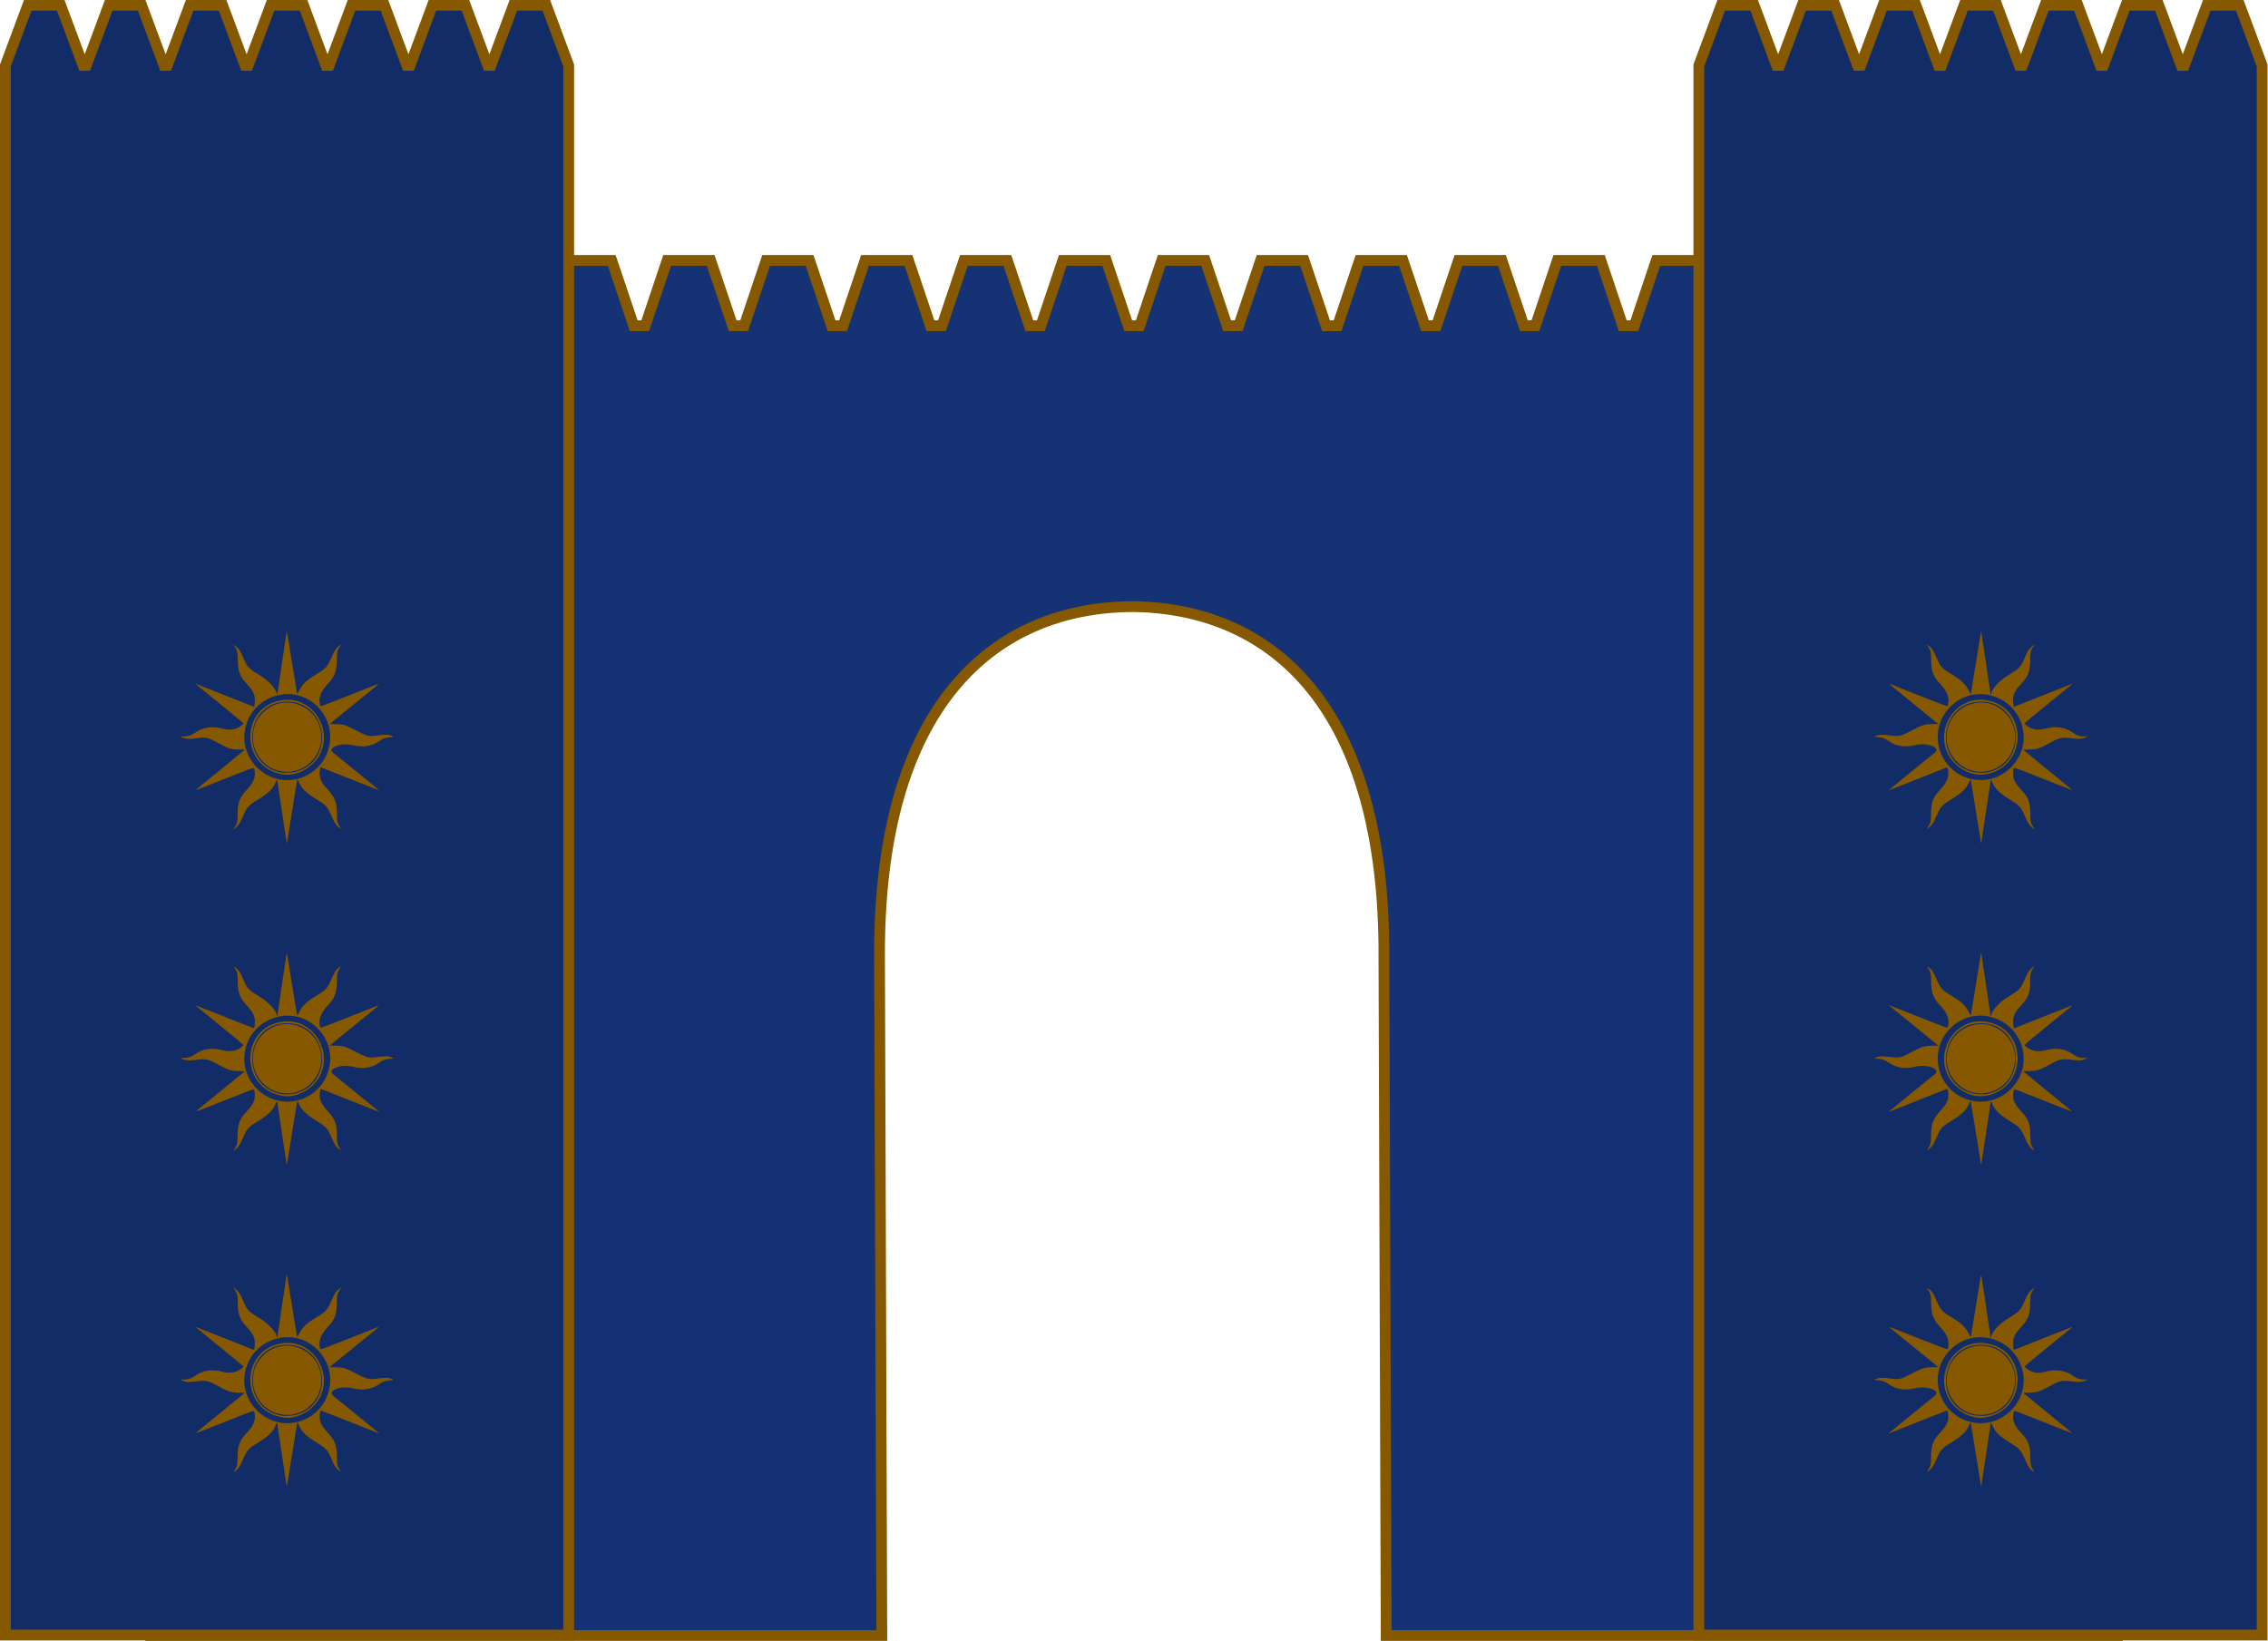 <?xml version="1.0" encoding="UTF-8" standalone="no"?>
<!-- Created with Inkscape (http://www.inkscape.org/) -->

<svg
   width="119.924mm"
   height="86.771mm"
   viewBox="0 0 119.924 86.771"
   version="1.1"
   id="svg1"
   inkscape:version="1.3.2 (091e20e, 2023-11-25)"
   sodipodi:docname="babylon.svg"
   xml:space="preserve"
   xmlns:inkscape="http://www.inkscape.org/namespaces/inkscape"
   xmlns:sodipodi="http://sodipodi.sourceforge.net/DTD/sodipodi-0.dtd"
   xmlns="http://www.w3.org/2000/svg"
   xmlns:svg="http://www.w3.org/2000/svg"><sodipodi:namedview
     id="namedview1"
     pagecolor="#505050"
     bordercolor="#eeeeee"
     borderopacity="1"
     inkscape:showpageshadow="0"
     inkscape:pageopacity="0"
     inkscape:pagecheckerboard="0"
     inkscape:deskcolor="#505050"
     inkscape:document-units="mm"
     inkscape:zoom="1.1118412"
     inkscape:cx="-385.84647"
     inkscape:cy="38.674588"
     inkscape:window-width="3440"
     inkscape:window-height="1387"
     inkscape:window-x="0"
     inkscape:window-y="1105"
     inkscape:window-maximized="1"
     inkscape:current-layer="layer1" /><defs
     id="defs1"><inkscape:path-effect
       effect="mirror_symmetry"
       start_point="105,-108.449"
       end_point="105,412.502"
       center_point="105,152.027"
       id="path-effect13"
       is_visible="true"
       lpeversion="1.2"
       lpesatellites=""
       mode="vertical"
       discard_orig_path="false"
       fuse_paths="false"
       oposite_fuse="false"
       split_items="false"
       split_open="false"
       link_styles="false" /><inkscape:path-effect
       effect="mirror_symmetry"
       start_point="105,-8.331"
       end_point="105,288.669"
       center_point="105,140.169"
       id="path-effect12"
       is_visible="true"
       lpeversion="1.2"
       lpesatellites=""
       mode="vertical"
       discard_orig_path="false"
       fuse_paths="false"
       oposite_fuse="false"
       split_items="false"
       split_open="false"
       link_styles="false" /><inkscape:path-effect
       effect="tiling"
       id="path-effect11"
       is_visible="true"
       lpeversion="1"
       unit="px"
       seed="1;1"
       lpesatellites=""
       num_rows="3"
       num_cols="1"
       gapx="0"
       gapy="22"
       offset="0"
       offset_type="false"
       scale="0"
       rotate="0"
       mirrorrowsx="false"
       mirrorrowsy="false"
       mirrorcolsx="false"
       mirrorcolsy="false"
       mirrortrans="false"
       shrink_interp="false"
       split_items="false"
       link_styles="false"
       interpolate_scalex="false"
       interpolate_scaley="true"
       interpolate_rotatex="false"
       interpolate_rotatey="true"
       random_scale="false"
       random_rotate="false"
       random_gap_y="false"
       random_gap_x="false"
       transformorigin="" /><inkscape:path-effect
       effect="tiling"
       id="path-effect10"
       is_visible="true"
       lpeversion="1"
       unit="px"
       seed="1;1"
       lpesatellites=""
       num_rows="4"
       num_cols="2"
       gapx="26"
       gapy="72"
       offset="0"
       offset_type="false"
       scale="0"
       rotate="0"
       mirrorrowsx="false"
       mirrorrowsy="false"
       mirrorcolsx="false"
       mirrorcolsy="false"
       mirrortrans="false"
       shrink_interp="false"
       split_items="false"
       link_styles="false"
       interpolate_scalex="false"
       interpolate_scaley="true"
       interpolate_rotatex="false"
       interpolate_rotatey="true"
       random_scale="false"
       random_rotate="false"
       random_gap_y="false"
       random_gap_x="false"
       transformorigin="" /><inkscape:path-effect
       effect="simplify"
       id="path-effect9"
       is_visible="true"
       lpeversion="1.3"
       threshold="16.335"
       steps="1"
       smooth_angles="360"
       helper_size="10"
       simplify_individual_paths="false"
       simplify_just_coalesce="false" /><inkscape:path-effect
       effect="mirror_symmetry"
       start_point="105,-108.449"
       end_point="105,412.502"
       center_point="105,152.027"
       id="path-effect8"
       is_visible="true"
       lpeversion="1.2"
       lpesatellites=""
       mode="vertical"
       discard_orig_path="false"
       fuse_paths="false"
       oposite_fuse="false"
       split_items="false"
       split_open="false"
       link_styles="false" /><inkscape:path-effect
       effect="tiling"
       id="path-effect7"
       is_visible="true"
       lpeversion="1"
       unit="px"
       seed="1;1"
       lpesatellites=""
       num_rows="1"
       num_cols="7"
       gapx="1"
       gapy="0"
       offset="0"
       offset_type="false"
       scale="0"
       rotate="0"
       mirrorrowsx="false"
       mirrorrowsy="false"
       mirrorcolsx="false"
       mirrorcolsy="false"
       mirrortrans="false"
       shrink_interp="false"
       split_items="false"
       link_styles="false"
       interpolate_scalex="false"
       interpolate_scaley="true"
       interpolate_rotatex="false"
       interpolate_rotatey="true"
       random_scale="false"
       random_rotate="false"
       random_gap_y="false"
       random_gap_x="false"
       transformorigin="" /><inkscape:path-effect
       effect="mirror_symmetry"
       start_point="105,0"
       end_point="105,297"
       center_point="105,148.5"
       id="path-effect6"
       is_visible="true"
       lpeversion="1.2"
       lpesatellites=""
       mode="vertical"
       discard_orig_path="false"
       fuse_paths="false"
       oposite_fuse="false"
       split_items="false"
       split_open="false"
       link_styles="false" /><inkscape:path-effect
       effect="tiling"
       id="path-effect5"
       is_visible="true"
       lpeversion="1"
       unit="px"
       seed="1;1"
       lpesatellites=""
       num_rows="1"
       num_cols="20"
       gapx="4"
       gapy="0"
       offset="0"
       offset_type="false"
       scale="0"
       rotate="0"
       mirrorrowsx="false"
       mirrorrowsy="false"
       mirrorcolsx="false"
       mirrorcolsy="false"
       mirrortrans="false"
       shrink_interp="false"
       split_items="false"
       link_styles="false"
       interpolate_scalex="false"
       interpolate_scaley="true"
       interpolate_rotatex="false"
       interpolate_rotatey="true"
       random_scale="false"
       random_rotate="false"
       random_gap_y="false"
       random_gap_x="false"
       transformorigin="matrix(0.77,0,0,1,-24.597,0)" /><inkscape:path-effect
       effect="tiling"
       id="path-effect4"
       is_visible="false"
       lpeversion="1"
       unit="px"
       seed="1;1"
       lpesatellites=""
       num_rows="1"
       num_cols="3"
       gapx="40"
       gapy="0"
       offset="0"
       offset_type="false"
       scale="0"
       rotate="0"
       mirrorrowsx="false"
       mirrorrowsy="false"
       mirrorcolsx="false"
       mirrorcolsy="false"
       mirrortrans="false"
       shrink_interp="false"
       split_items="false"
       link_styles="false"
       interpolate_scalex="false"
       interpolate_scaley="true"
       interpolate_rotatex="false"
       interpolate_rotatey="true"
       random_scale="false"
       random_rotate="false"
       random_gap_y="false"
       random_gap_x="false"
       transformorigin="" /><inkscape:path-effect
       effect="clone_original"
       linkeditem=""
       id="path-effect3"
       is_visible="true"
       lpeversion="1"
       method="d"
       attributes=""
       css_properties=""
       allow_transforms="true" /><inkscape:path-effect
       effect="fillet_chamfer"
       id="path-effect1"
       is_visible="true"
       lpeversion="1"
       nodesatellites_param="F,0,0,1,0,31.75,0,1 @ F,0,0,1,0,31.75,0,1 @ F,0,0,1,0,31.75,0,1 @ F,0,0,1,0,31.75,0,1"
       radius="120"
       unit="px"
       method="auto"
       mode="F"
       chamfer_steps="1"
       flexible="false"
       use_knot_distance="true"
       apply_no_radius="true"
       apply_with_radius="true"
       only_selected="false"
       hide_knots="false" /></defs><g
     inkscape:label="Layer 1"
     inkscape:groupmode="layer"
     id="layer1"
     transform="translate(-45.038,-100.437)"><path
       id="rect2"
       style="display:inline;fill:#153274;fill-opacity:1;stroke:#865900;stroke-width:0.57;stroke-dasharray:none;stroke-opacity:1"
       d="m 54.166,114.207 -1.161,3.454 v 69.263 h 38.66 l -0.12,-35.859 c -0.065,-13.317 6.024,-18.549 13.455,-18.549 7.365,0.119 13.281,5.351 13.215,18.549 l 0.12,35.859 h 38.661 v -69.263 l -1.161,-3.454 h -2.299 l -1.161,3.454 h -0.609 l -1.161,-3.454 h -2.299 l -1.161,3.454 h -0.609 l -1.161,-3.454 h -2.299 l -1.161,3.454 h -0.609 l -1.161,-3.454 h -2.299 l -1.161,3.454 h -0.609 l -1.161,-3.454 h -2.299 l -1.161,3.454 h -0.609 l -1.161,-3.454 h -2.299 l -1.161,3.454 h -0.609 l -1.161,-3.454 h -2.299 l -1.161,3.454 h -0.609 l -1.161,-3.454 h -2.299 l -1.161,3.454 h -0.609 l -1.161,-3.454 h -2.299 l -1.161,3.454 h -0.609 l -1.161,-3.454 h -2.299 l -1.161,3.454 h -0.609 l -1.161,-3.454 h -2.299 l -1.161,3.454 h -0.609 l -1.161,-3.454 h -2.298 l -1.161,3.454 h -0.609 l -1.161,-3.454 h -2.298 l -1.161,3.454 h -0.609 l -1.161,-3.454 h -2.298 l -1.161,3.454 h -0.609 L 82.615,114.207 H 80.316 l -1.161,3.454 h -0.609 l -1.161,-3.454 h -2.299 l -1.161,3.454 h -0.609 l -1.161,-3.454 h -2.299 l -1.161,3.454 h -0.609 l -1.161,-3.454 h -2.299 l -1.161,3.454 h -0.609 l -1.161,-3.454 h -2.299 l -1.161,3.454 h -0.609 l -1.161,-3.454 z"
       sodipodi:nodetypes="cccccccccccccccccccccccccccccccccccccccccccccccccccccccccccccccccccccccccccccccccccccccc"
       sodipodi:insensitive="true" /><path
       id="rect5"
       style="display:inline;fill:#122c68;fill-opacity:1;stroke:#865900;stroke-width:1;stroke-dasharray:none;stroke-opacity:1"
       d="M 2.401,68.223 0.324,73.806 V 219.423 H 52.581 V 73.806 L 50.504,68.223 H 47.448 l -2.077,5.584 h -0.297 l -2.077,-5.584 h -3.057 l -2.077,5.584 h -0.297 l -2.077,-5.584 h -3.056 l -2.077,5.584 h -0.297 l -2.077,-5.584 h -3.056 l -2.077,5.584 h -0.297 l -2.077,-5.584 h -3.057 l -2.077,5.584 H 15.042 L 12.965,68.223 H 9.909 L 7.832,73.806 H 7.535 L 5.458,68.223 Z m 205.197,0 2.077,5.584 V 219.423 H 157.419 V 73.806 l 2.077,-5.584 h 3.056 l 2.077,5.584 h 0.297 l 2.077,-5.584 h 3.057 l 2.077,5.584 h 0.297 l 2.077,-5.584 h 3.056 l 2.077,5.584 h 0.297 l 2.077,-5.584 h 3.056 l 2.077,5.584 h 0.297 l 2.077,-5.584 h 3.057 l 2.077,5.584 h 0.297 l 2.077,-5.584 h 3.056 l 2.077,5.584 h 0.297 l 2.077,-5.584 z"
       transform="matrix(0.57,0,0,0.57,45.138,61.828)" /><path
       style="fill:#865900;fill-opacity:1;stroke-width:0.223"
       d="m 60.193,136.659 c -0.007,-0.026 -0.119,-0.77 -0.249,-1.652 -0.13,-0.883 -0.241,-1.626 -0.247,-1.651 -0.009,-0.038 -0.02,-0.023 -0.071,0.094 -0.174,0.401 -0.393,0.607 -1.1,1.037 -0.353,0.215 -0.454,0.343 -0.659,0.83 -0.122,0.291 -0.232,0.458 -0.369,0.559 -0.12,0.088 -0.127,0.081 -0.045,-0.043 0.13,-0.193 0.146,-0.27 0.15,-0.704 0.005,-0.606 0.104,-0.859 0.498,-1.272 0.344,-0.361 0.459,-0.653 0.399,-1.011 -0.031,-0.183 0.033,-0.194 -0.86,0.16 -1.744,0.691 -2.223,0.878 -2.231,0.871 -0.012,-0.012 0.118,-0.119 1.372,-1.139 0.639,-0.52 1.171,-0.957 1.183,-0.971 0.019,-0.023 -0.023,-0.026 -0.283,-0.026 -0.421,0 -0.57,-0.047 -1.119,-0.352 -0.509,-0.283 -0.631,-0.309 -1.15,-0.243 -0.357,0.046 -0.515,0.041 -0.676,-0.019 -0.184,-0.069 -0.185,-0.086 -0.005,-0.079 0.234,0.009 0.429,-0.056 0.65,-0.214 0.37,-0.266 0.874,-0.342 1.371,-0.208 0.431,0.117 0.747,0.073 1.034,-0.143 0.07,-0.053 0.127,-0.108 0.127,-0.122 0,-0.014 -0.563,-0.482 -1.251,-1.04 -1.441,-1.168 -1.339,-1.08 -1.204,-1.027 0.057,0.023 0.134,0.052 0.17,0.065 0.036,0.013 0.423,0.166 0.859,0.339 0.905,0.359 1.935,0.767 1.967,0.779 0.057,0.022 0.084,-0.395 0.038,-0.57 -0.06,-0.224 -0.154,-0.372 -0.411,-0.645 -0.367,-0.39 -0.472,-0.668 -0.469,-1.248 0.001,-0.382 -0.024,-0.502 -0.14,-0.679 -0.036,-0.054 -0.071,-0.108 -0.078,-0.12 -0.023,-0.037 0.091,0.042 0.177,0.123 0.127,0.119 0.186,0.217 0.323,0.537 0.223,0.522 0.259,0.56 0.934,0.973 0.423,0.259 0.843,0.731 0.843,0.947 0,0.015 0.009,0.027 0.019,0.027 0.01,0 0.019,-0.008 0.019,-0.018 0,-0.041 0.474,-3.242 0.485,-3.277 0.017,-0.053 0.01,-0.095 0.288,1.643 0.136,0.852 0.254,1.573 0.262,1.603 0.013,0.052 0.019,0.045 0.1,-0.123 0.176,-0.363 0.398,-0.576 0.933,-0.896 0.483,-0.288 0.579,-0.393 0.763,-0.823 0.188,-0.44 0.263,-0.553 0.449,-0.681 0.097,-0.067 0.098,-0.064 0.016,0.057 -0.136,0.201 -0.152,0.272 -0.155,0.682 -0.005,0.612 -0.113,0.899 -0.485,1.287 -0.376,0.392 -0.508,0.769 -0.399,1.145 0.017,0.059 0.006,0.063 3.017,-1.131 0.134,-0.053 0.12,-0.041 -0.531,0.488 -1.485,1.205 -1.986,1.612 -1.986,1.616 -2e-6,0.002 0.138,0.004 0.307,0.005 0.376,0.001 0.517,0.037 0.892,0.23 0.856,0.44 0.816,0.429 1.372,0.363 0.423,-0.05 0.57,-0.043 0.744,0.039 0.094,0.044 0.094,0.044 -0.104,0.058 -0.261,0.017 -0.387,0.062 -0.601,0.214 -0.371,0.264 -0.855,0.34 -1.354,0.212 -0.635,-0.163 -1.41,0.116 -1.074,0.386 0.512,0.411 2.443,1.986 2.443,1.992 0,0.01 0.049,0.029 -1.086,-0.42 -0.54,-0.214 -1.16,-0.459 -1.379,-0.545 -0.218,-0.086 -0.45,-0.178 -0.514,-0.204 -0.137,-0.055 -0.132,-0.059 -0.16,0.136 -0.05,0.341 0.053,0.604 0.365,0.939 0.434,0.466 0.531,0.706 0.536,1.329 0.003,0.418 0.017,0.484 0.142,0.677 0.089,0.138 0.075,0.146 -0.06,0.035 -0.142,-0.116 -0.22,-0.238 -0.355,-0.556 -0.212,-0.5 -0.301,-0.602 -0.775,-0.891 -0.588,-0.358 -0.827,-0.593 -0.982,-0.964 -0.049,-0.118 -0.052,-0.123 -0.064,-0.111 -0.005,0.005 -0.128,0.756 -0.274,1.67 -0.304,1.902 -0.274,1.731 -0.29,1.67 z m 0.408,-3.333 c 1.85,-0.323 2.545,-2.583 1.194,-3.887 -1.351,-1.304 -3.624,-0.46 -3.827,1.42 -0.158,1.468 1.179,2.72 2.632,2.466 z m -0.563,-0.266 c -2.346,-0.332 -2.35,-3.67 -0.005,-3.939 1.444,-0.166 2.551,1.372 1.978,2.748 -0.316,0.76 -1.21,1.299 -1.974,1.191 z m 0.633,-0.139 c 2.11,-0.549 1.724,-3.711 -0.453,-3.711 -2.296,0 -2.526,3.392 -0.255,3.754 0.143,0.023 0.55,-0.002 0.708,-0.043 z m -0.765,-0.029 c -1.475,-0.272 -2.014,-2.13 -0.914,-3.151 1.123,-1.043 2.939,-0.298 3.033,1.245 0.071,1.166 -0.985,2.116 -2.118,1.906 z m 0.287,20.771 c -0.007,-0.026 -0.119,-0.77 -0.249,-1.652 -0.13,-0.883 -0.241,-1.626 -0.247,-1.651 -0.009,-0.038 -0.02,-0.023 -0.071,0.094 -0.174,0.401 -0.393,0.607 -1.1,1.037 -0.353,0.215 -0.454,0.343 -0.659,0.83 -0.122,0.291 -0.232,0.458 -0.369,0.559 -0.12,0.088 -0.127,0.081 -0.045,-0.043 0.13,-0.193 0.146,-0.27 0.15,-0.704 0.005,-0.606 0.104,-0.859 0.498,-1.272 0.344,-0.361 0.459,-0.653 0.399,-1.011 -0.031,-0.183 0.033,-0.194 -0.86,0.16 -1.744,0.691 -2.223,0.878 -2.231,0.871 -0.012,-0.012 0.118,-0.119 1.372,-1.139 0.639,-0.52 1.171,-0.957 1.183,-0.971 0.019,-0.023 -0.023,-0.026 -0.283,-0.026 -0.421,0 -0.57,-0.047 -1.119,-0.352 -0.509,-0.283 -0.631,-0.309 -1.15,-0.243 -0.357,0.046 -0.515,0.041 -0.676,-0.019 -0.184,-0.069 -0.185,-0.086 -0.005,-0.079 0.234,0.009 0.429,-0.056 0.65,-0.214 0.37,-0.266 0.874,-0.342 1.371,-0.208 0.431,0.117 0.747,0.073 1.034,-0.143 0.07,-0.053 0.127,-0.108 0.127,-0.122 0,-0.014 -0.563,-0.482 -1.251,-1.04 -1.441,-1.168 -1.339,-1.08 -1.204,-1.027 0.057,0.023 0.134,0.052 0.17,0.065 0.036,0.013 0.423,0.166 0.859,0.339 0.905,0.359 1.935,0.767 1.967,0.779 0.057,0.022 0.084,-0.395 0.038,-0.57 -0.06,-0.224 -0.154,-0.372 -0.411,-0.645 -0.367,-0.39 -0.472,-0.668 -0.469,-1.248 0.001,-0.382 -0.024,-0.502 -0.14,-0.679 -0.036,-0.054 -0.071,-0.108 -0.078,-0.12 -0.023,-0.037 0.091,0.042 0.177,0.123 0.127,0.119 0.186,0.217 0.323,0.537 0.223,0.522 0.259,0.56 0.934,0.973 0.423,0.259 0.843,0.731 0.843,0.947 0,0.015 0.009,0.027 0.019,0.027 0.01,0 0.019,-0.008 0.019,-0.018 0,-0.041 0.474,-3.242 0.485,-3.277 0.017,-0.053 0.01,-0.095 0.288,1.643 0.136,0.852 0.254,1.573 0.262,1.603 0.013,0.052 0.019,0.045 0.1,-0.123 0.176,-0.363 0.398,-0.576 0.933,-0.896 0.483,-0.288 0.579,-0.393 0.763,-0.823 0.188,-0.44 0.263,-0.553 0.449,-0.681 0.097,-0.067 0.098,-0.064 0.016,0.057 -0.136,0.201 -0.152,0.272 -0.155,0.682 -0.005,0.612 -0.113,0.899 -0.485,1.287 -0.376,0.392 -0.508,0.769 -0.399,1.145 0.017,0.059 0.006,0.063 3.017,-1.131 0.134,-0.053 0.12,-0.041 -0.531,0.488 -1.485,1.205 -1.986,1.612 -1.986,1.616 -2e-6,0.002 0.138,0.004 0.307,0.005 0.376,0.001 0.517,0.037 0.892,0.23 0.856,0.44 0.816,0.429 1.372,0.363 0.423,-0.05 0.57,-0.043 0.744,0.039 0.094,0.044 0.094,0.044 -0.104,0.058 -0.261,0.017 -0.387,0.062 -0.601,0.214 -0.371,0.264 -0.855,0.34 -1.354,0.212 -0.635,-0.163 -1.41,0.116 -1.074,0.386 0.512,0.411 2.443,1.986 2.443,1.992 0,0.01 0.049,0.029 -1.086,-0.42 -0.54,-0.214 -1.16,-0.459 -1.379,-0.545 -0.218,-0.086 -0.45,-0.178 -0.514,-0.204 -0.137,-0.055 -0.132,-0.059 -0.16,0.136 -0.05,0.341 0.053,0.604 0.365,0.939 0.434,0.466 0.531,0.706 0.536,1.329 0.003,0.418 0.017,0.484 0.142,0.677 0.089,0.138 0.075,0.146 -0.06,0.035 -0.142,-0.116 -0.22,-0.238 -0.355,-0.556 -0.212,-0.5 -0.301,-0.602 -0.775,-0.891 -0.588,-0.358 -0.827,-0.593 -0.982,-0.964 -0.049,-0.118 -0.052,-0.123 -0.064,-0.111 -0.005,0.005 -0.128,0.756 -0.274,1.67 -0.304,1.902 -0.274,1.731 -0.29,1.67 z m 0.408,-3.333 c 1.85,-0.323 2.545,-2.583 1.194,-3.887 -1.351,-1.304 -3.624,-0.46 -3.827,1.42 -0.158,1.468 1.179,2.72 2.632,2.466 z m -0.563,-0.266 c -2.346,-0.332 -2.35,-3.67 -0.005,-3.939 1.444,-0.166 2.551,1.372 1.978,2.748 -0.316,0.76 -1.21,1.299 -1.974,1.191 z m 0.633,-0.139 c 2.11,-0.549 1.724,-3.711 -0.453,-3.711 -2.296,0 -2.526,3.392 -0.255,3.754 0.143,0.023 0.55,-0.002 0.708,-0.043 z m -0.765,-0.029 c -1.475,-0.272 -2.014,-2.13 -0.914,-3.151 1.123,-1.043 2.939,-0.298 3.033,1.245 0.071,1.166 -0.985,2.116 -2.118,1.906 z m 0.287,20.771 c -0.007,-0.026 -0.119,-0.77 -0.249,-1.652 -0.13,-0.883 -0.241,-1.626 -0.247,-1.651 -0.009,-0.038 -0.02,-0.023 -0.071,0.094 -0.174,0.401 -0.393,0.607 -1.1,1.037 -0.353,0.215 -0.454,0.343 -0.659,0.83 -0.122,0.291 -0.232,0.458 -0.369,0.559 -0.12,0.088 -0.127,0.081 -0.045,-0.043 0.13,-0.193 0.146,-0.27 0.15,-0.704 0.005,-0.606 0.104,-0.859 0.498,-1.272 0.344,-0.361 0.459,-0.653 0.399,-1.011 -0.031,-0.183 0.033,-0.194 -0.86,0.16 -1.744,0.691 -2.223,0.878 -2.231,0.871 -0.012,-0.012 0.118,-0.119 1.372,-1.139 0.639,-0.52 1.171,-0.957 1.183,-0.971 0.019,-0.023 -0.023,-0.026 -0.283,-0.026 -0.421,0 -0.57,-0.047 -1.119,-0.352 -0.509,-0.283 -0.631,-0.309 -1.15,-0.243 -0.357,0.046 -0.515,0.041 -0.676,-0.019 -0.184,-0.069 -0.185,-0.086 -0.005,-0.079 0.234,0.009 0.429,-0.056 0.65,-0.214 0.37,-0.266 0.874,-0.342 1.371,-0.208 0.431,0.117 0.747,0.073 1.034,-0.143 0.07,-0.053 0.127,-0.108 0.127,-0.122 0,-0.014 -0.563,-0.482 -1.251,-1.04 -1.441,-1.168 -1.339,-1.08 -1.204,-1.027 0.057,0.023 0.134,0.052 0.17,0.065 0.036,0.013 0.423,0.166 0.859,0.339 0.905,0.359 1.935,0.767 1.967,0.779 0.057,0.022 0.084,-0.395 0.038,-0.57 -0.06,-0.224 -0.154,-0.372 -0.411,-0.645 -0.367,-0.39 -0.472,-0.668 -0.469,-1.248 0.001,-0.382 -0.024,-0.502 -0.14,-0.679 -0.036,-0.054 -0.071,-0.108 -0.078,-0.12 -0.023,-0.037 0.091,0.042 0.177,0.123 0.127,0.119 0.186,0.217 0.323,0.537 0.223,0.522 0.259,0.56 0.934,0.973 0.423,0.259 0.843,0.731 0.843,0.947 0,0.015 0.009,0.027 0.019,0.027 0.01,0 0.019,-0.008 0.019,-0.018 0,-0.041 0.474,-3.242 0.485,-3.277 0.017,-0.053 0.01,-0.095 0.288,1.643 0.136,0.852 0.254,1.573 0.262,1.603 0.013,0.052 0.019,0.045 0.1,-0.123 0.176,-0.363 0.398,-0.576 0.933,-0.896 0.483,-0.288 0.579,-0.393 0.763,-0.823 0.188,-0.44 0.263,-0.553 0.449,-0.681 0.097,-0.067 0.098,-0.064 0.016,0.057 -0.136,0.201 -0.152,0.272 -0.155,0.682 -0.005,0.612 -0.113,0.899 -0.485,1.287 -0.376,0.392 -0.508,0.769 -0.399,1.145 0.017,0.059 0.006,0.063 3.017,-1.131 0.134,-0.053 0.12,-0.041 -0.531,0.488 -1.485,1.205 -1.986,1.612 -1.986,1.616 -2e-6,0.002 0.138,0.004 0.307,0.005 0.376,0.001 0.517,0.037 0.892,0.23 0.856,0.44 0.816,0.429 1.372,0.363 0.423,-0.05 0.57,-0.043 0.744,0.039 0.094,0.044 0.094,0.044 -0.104,0.058 -0.261,0.017 -0.387,0.062 -0.601,0.214 -0.371,0.264 -0.855,0.34 -1.354,0.212 -0.635,-0.163 -1.41,0.116 -1.074,0.386 0.512,0.411 2.443,1.986 2.443,1.992 0,0.01 0.049,0.029 -1.086,-0.42 -0.54,-0.214 -1.16,-0.459 -1.379,-0.545 -0.218,-0.086 -0.45,-0.178 -0.514,-0.204 -0.137,-0.055 -0.132,-0.059 -0.16,0.136 -0.05,0.341 0.053,0.604 0.365,0.939 0.434,0.466 0.531,0.706 0.536,1.329 0.003,0.418 0.017,0.484 0.142,0.677 0.089,0.138 0.075,0.146 -0.06,0.035 -0.142,-0.116 -0.22,-0.238 -0.355,-0.556 -0.212,-0.5 -0.301,-0.602 -0.775,-0.891 -0.588,-0.358 -0.827,-0.593 -0.982,-0.964 -0.049,-0.118 -0.052,-0.123 -0.064,-0.111 -0.005,0.005 -0.128,0.756 -0.274,1.67 -0.304,1.902 -0.274,1.731 -0.29,1.67 z m 0.408,-3.333 c 1.85,-0.323 2.545,-2.583 1.194,-3.887 -1.351,-1.304 -3.624,-0.46 -3.827,1.42 -0.158,1.468 1.179,2.72 2.632,2.466 z m -0.563,-0.266 c -2.346,-0.332 -2.35,-3.67 -0.005,-3.939 1.444,-0.166 2.551,1.372 1.978,2.748 -0.316,0.76 -1.21,1.299 -1.974,1.191 z m 0.633,-0.139 c 2.11,-0.549 1.724,-3.711 -0.453,-3.711 -2.296,0 -2.526,3.392 -0.255,3.754 0.143,0.023 0.55,-0.002 0.708,-0.043 z m -0.765,-0.029 c -1.475,-0.272 -2.014,-2.13 -0.914,-3.151 1.123,-1.043 2.939,-0.298 3.033,1.245 0.071,1.166 -0.985,2.116 -2.118,1.906 z m 89.9,-30.241 c 0.007,-0.026 0.119,-0.77 0.249,-1.652 0.13,-0.883 0.241,-1.626 0.247,-1.651 0.008,-0.038 0.02,-0.023 0.071,0.094 0.174,0.401 0.393,0.607 1.1,1.037 0.353,0.215 0.454,0.343 0.659,0.83 0.122,0.291 0.232,0.458 0.369,0.559 0.12,0.088 0.127,0.081 0.045,-0.043 -0.13,-0.193 -0.146,-0.27 -0.15,-0.704 -0.005,-0.606 -0.104,-0.859 -0.498,-1.272 -0.344,-0.361 -0.459,-0.653 -0.399,-1.011 0.031,-0.183 -0.033,-0.194 0.86,0.16 1.744,0.691 2.223,0.878 2.231,0.871 0.012,-0.012 -0.118,-0.119 -1.372,-1.139 -0.639,-0.52 -1.171,-0.957 -1.183,-0.971 -0.019,-0.023 0.023,-0.026 0.283,-0.026 0.421,0 0.57,-0.047 1.119,-0.352 0.509,-0.283 0.631,-0.309 1.15,-0.243 0.357,0.046 0.515,0.041 0.676,-0.019 0.184,-0.069 0.185,-0.086 0.005,-0.079 -0.234,0.009 -0.429,-0.056 -0.65,-0.214 -0.37,-0.266 -0.874,-0.342 -1.371,-0.208 -0.431,0.117 -0.747,0.073 -1.034,-0.143 -0.07,-0.053 -0.127,-0.108 -0.127,-0.122 0,-0.014 0.563,-0.482 1.251,-1.04 1.442,-1.168 1.339,-1.08 1.204,-1.027 -0.057,0.023 -0.134,0.052 -0.17,0.065 -0.036,0.013 -0.423,0.166 -0.859,0.339 -0.905,0.359 -1.935,0.767 -1.967,0.779 -0.057,0.022 -0.084,-0.395 -0.038,-0.57 0.06,-0.224 0.154,-0.372 0.411,-0.645 0.367,-0.39 0.472,-0.668 0.469,-1.248 -0.001,-0.382 0.024,-0.502 0.14,-0.679 0.036,-0.054 0.071,-0.108 0.078,-0.12 0.023,-0.037 -0.091,0.042 -0.177,0.123 -0.127,0.119 -0.186,0.217 -0.323,0.537 -0.223,0.522 -0.259,0.56 -0.934,0.973 -0.423,0.259 -0.843,0.731 -0.843,0.947 0,0.015 -0.008,0.027 -0.019,0.027 -0.01,0 -0.019,-0.008 -0.019,-0.018 0,-0.041 -0.474,-3.242 -0.485,-3.277 -0.017,-0.053 -0.01,-0.095 -0.288,1.643 -0.136,0.852 -0.254,1.573 -0.262,1.603 -0.013,0.052 -0.019,0.045 -0.1,-0.123 -0.176,-0.363 -0.398,-0.576 -0.933,-0.896 -0.483,-0.288 -0.579,-0.393 -0.763,-0.823 -0.188,-0.44 -0.263,-0.553 -0.449,-0.681 -0.097,-0.067 -0.098,-0.064 -0.016,0.057 0.136,0.201 0.152,0.272 0.155,0.682 0.005,0.612 0.113,0.899 0.485,1.287 0.376,0.392 0.508,0.769 0.399,1.145 -0.017,0.059 -0.006,0.063 -3.017,-1.131 -0.134,-0.053 -0.12,-0.041 0.531,0.488 1.485,1.205 1.986,1.612 1.986,1.616 0,0.002 -0.138,0.004 -0.307,0.005 -0.376,0.001 -0.517,0.037 -0.892,0.23 -0.856,0.44 -0.816,0.429 -1.372,0.363 -0.423,-0.05 -0.57,-0.043 -0.744,0.039 -0.094,0.044 -0.094,0.044 0.104,0.058 0.261,0.017 0.387,0.062 0.601,0.214 0.371,0.264 0.855,0.34 1.354,0.212 0.635,-0.163 1.41,0.116 1.074,0.386 -0.512,0.411 -2.443,1.986 -2.443,1.992 0,0.01 -0.05,0.029 1.086,-0.42 0.54,-0.214 1.16,-0.459 1.379,-0.545 0.218,-0.086 0.45,-0.178 0.514,-0.204 0.137,-0.055 0.132,-0.059 0.16,0.136 0.05,0.341 -0.053,0.604 -0.365,0.939 -0.434,0.466 -0.531,0.706 -0.536,1.329 -0.003,0.418 -0.017,0.484 -0.142,0.677 -0.089,0.138 -0.075,0.146 0.06,0.035 0.142,-0.116 0.22,-0.238 0.355,-0.556 0.212,-0.5 0.301,-0.602 0.775,-0.891 0.588,-0.358 0.827,-0.593 0.982,-0.964 0.049,-0.118 0.052,-0.123 0.065,-0.111 0.005,0.005 0.128,0.756 0.274,1.67 0.304,1.902 0.274,1.731 0.29,1.67 z m -0.408,-3.333 c -1.85,-0.323 -2.545,-2.583 -1.194,-3.887 1.351,-1.304 3.624,-0.46 3.827,1.42 0.158,1.468 -1.179,2.72 -2.632,2.466 z m 0.563,-0.266 c 2.346,-0.332 2.35,-3.67 0.005,-3.939 -1.444,-0.166 -2.551,1.372 -1.978,2.748 0.316,0.76 1.21,1.299 1.974,1.191 z m -0.633,-0.139 c -2.11,-0.549 -1.724,-3.711 0.453,-3.711 2.296,0 2.526,3.392 0.255,3.754 -0.143,0.023 -0.55,-0.002 -0.708,-0.043 z m 0.765,-0.029 c 1.475,-0.272 2.014,-2.13 0.914,-3.151 -1.123,-1.043 -2.939,-0.298 -3.033,1.245 -0.071,1.166 0.985,2.116 2.118,1.906 z m -0.287,20.771 c 0.007,-0.026 0.119,-0.77 0.249,-1.652 0.13,-0.883 0.241,-1.626 0.247,-1.651 0.008,-0.038 0.02,-0.023 0.071,0.094 0.174,0.401 0.393,0.607 1.1,1.037 0.353,0.215 0.454,0.343 0.659,0.83 0.122,0.291 0.232,0.458 0.369,0.559 0.12,0.088 0.127,0.081 0.045,-0.043 -0.13,-0.193 -0.146,-0.27 -0.15,-0.704 -0.005,-0.606 -0.104,-0.859 -0.498,-1.272 -0.344,-0.361 -0.459,-0.653 -0.399,-1.011 0.031,-0.183 -0.033,-0.194 0.86,0.16 1.744,0.691 2.223,0.878 2.231,0.871 0.012,-0.012 -0.118,-0.119 -1.372,-1.139 -0.639,-0.52 -1.171,-0.957 -1.183,-0.971 -0.019,-0.023 0.023,-0.026 0.283,-0.026 0.421,0 0.57,-0.047 1.119,-0.352 0.509,-0.283 0.631,-0.309 1.15,-0.243 0.357,0.046 0.515,0.041 0.676,-0.019 0.184,-0.069 0.185,-0.086 0.005,-0.079 -0.234,0.009 -0.429,-0.056 -0.65,-0.214 -0.37,-0.266 -0.874,-0.342 -1.371,-0.208 -0.431,0.117 -0.747,0.073 -1.034,-0.143 -0.07,-0.053 -0.127,-0.108 -0.127,-0.122 0,-0.014 0.563,-0.482 1.251,-1.04 1.442,-1.168 1.339,-1.08 1.204,-1.027 -0.057,0.023 -0.134,0.052 -0.17,0.065 -0.036,0.013 -0.423,0.166 -0.859,0.339 -0.905,0.359 -1.935,0.767 -1.967,0.779 -0.057,0.022 -0.084,-0.395 -0.038,-0.57 0.06,-0.224 0.154,-0.372 0.411,-0.645 0.367,-0.39 0.472,-0.668 0.469,-1.248 -0.001,-0.382 0.024,-0.502 0.14,-0.679 0.036,-0.054 0.071,-0.108 0.078,-0.12 0.023,-0.037 -0.091,0.042 -0.177,0.123 -0.127,0.119 -0.186,0.217 -0.323,0.537 -0.223,0.522 -0.259,0.56 -0.934,0.973 -0.423,0.259 -0.843,0.731 -0.843,0.947 0,0.015 -0.008,0.027 -0.019,0.027 -0.01,0 -0.019,-0.008 -0.019,-0.018 0,-0.041 -0.474,-3.242 -0.485,-3.277 -0.017,-0.053 -0.01,-0.095 -0.288,1.643 -0.136,0.852 -0.254,1.573 -0.262,1.603 -0.013,0.052 -0.019,0.045 -0.1,-0.123 -0.176,-0.363 -0.398,-0.576 -0.933,-0.896 -0.483,-0.288 -0.579,-0.393 -0.763,-0.823 -0.188,-0.44 -0.263,-0.553 -0.449,-0.681 -0.097,-0.067 -0.098,-0.064 -0.016,0.057 0.136,0.201 0.152,0.272 0.155,0.682 0.005,0.612 0.113,0.899 0.485,1.287 0.376,0.392 0.508,0.769 0.399,1.145 -0.017,0.059 -0.006,0.063 -3.017,-1.131 -0.134,-0.053 -0.12,-0.041 0.531,0.488 1.485,1.205 1.986,1.612 1.986,1.616 0,0.002 -0.138,0.004 -0.307,0.005 -0.376,0.001 -0.517,0.037 -0.892,0.23 -0.856,0.44 -0.816,0.429 -1.372,0.363 -0.423,-0.05 -0.57,-0.043 -0.744,0.039 -0.094,0.044 -0.094,0.044 0.104,0.058 0.261,0.017 0.387,0.062 0.601,0.214 0.371,0.264 0.855,0.34 1.354,0.212 0.635,-0.163 1.41,0.116 1.074,0.386 -0.512,0.411 -2.443,1.986 -2.443,1.992 0,0.01 -0.05,0.029 1.086,-0.42 0.54,-0.214 1.16,-0.459 1.379,-0.545 0.218,-0.086 0.45,-0.178 0.514,-0.204 0.137,-0.055 0.132,-0.059 0.16,0.136 0.05,0.341 -0.053,0.604 -0.365,0.939 -0.434,0.466 -0.531,0.706 -0.536,1.329 -0.003,0.418 -0.017,0.484 -0.142,0.677 -0.089,0.138 -0.075,0.146 0.06,0.035 0.142,-0.116 0.22,-0.238 0.355,-0.556 0.212,-0.5 0.301,-0.602 0.775,-0.891 0.588,-0.358 0.827,-0.593 0.982,-0.964 0.049,-0.118 0.052,-0.123 0.065,-0.111 0.005,0.005 0.128,0.756 0.274,1.67 0.304,1.902 0.274,1.731 0.29,1.67 z m -0.408,-3.333 c -1.85,-0.323 -2.545,-2.583 -1.194,-3.887 1.351,-1.304 3.624,-0.46 3.827,1.42 0.158,1.468 -1.179,2.72 -2.632,2.466 z m 0.563,-0.266 c 2.346,-0.332 2.35,-3.67 0.005,-3.939 -1.444,-0.166 -2.551,1.372 -1.978,2.748 0.316,0.76 1.21,1.299 1.974,1.191 z m -0.633,-0.139 c -2.11,-0.549 -1.724,-3.711 0.453,-3.711 2.296,0 2.526,3.392 0.255,3.754 -0.143,0.023 -0.55,-0.002 -0.708,-0.043 z m 0.765,-0.029 c 1.475,-0.272 2.014,-2.13 0.914,-3.151 -1.123,-1.043 -2.939,-0.298 -3.033,1.245 -0.071,1.166 0.985,2.116 2.118,1.906 z m -0.287,20.771 c 0.007,-0.026 0.119,-0.77 0.249,-1.652 0.13,-0.883 0.241,-1.626 0.247,-1.651 0.008,-0.038 0.02,-0.023 0.071,0.094 0.174,0.401 0.393,0.607 1.1,1.037 0.353,0.215 0.454,0.343 0.659,0.83 0.122,0.291 0.232,0.458 0.369,0.559 0.12,0.088 0.127,0.081 0.045,-0.043 -0.13,-0.193 -0.146,-0.27 -0.15,-0.704 -0.005,-0.606 -0.104,-0.859 -0.498,-1.272 -0.344,-0.361 -0.459,-0.653 -0.399,-1.011 0.031,-0.183 -0.033,-0.194 0.86,0.16 1.744,0.691 2.223,0.878 2.231,0.871 0.012,-0.012 -0.118,-0.119 -1.372,-1.139 -0.639,-0.52 -1.171,-0.957 -1.183,-0.971 -0.019,-0.023 0.023,-0.026 0.283,-0.026 0.421,0 0.57,-0.047 1.119,-0.352 0.509,-0.283 0.631,-0.309 1.15,-0.243 0.357,0.046 0.515,0.041 0.676,-0.019 0.184,-0.069 0.185,-0.086 0.005,-0.079 -0.234,0.009 -0.429,-0.056 -0.65,-0.214 -0.37,-0.266 -0.874,-0.342 -1.371,-0.208 -0.431,0.117 -0.747,0.073 -1.034,-0.143 -0.07,-0.053 -0.127,-0.108 -0.127,-0.122 0,-0.014 0.563,-0.482 1.251,-1.04 1.442,-1.168 1.339,-1.08 1.204,-1.027 -0.057,0.023 -0.134,0.052 -0.17,0.065 -0.036,0.013 -0.423,0.166 -0.859,0.339 -0.905,0.359 -1.935,0.767 -1.967,0.779 -0.057,0.022 -0.084,-0.395 -0.038,-0.57 0.06,-0.224 0.154,-0.372 0.411,-0.645 0.367,-0.39 0.472,-0.668 0.469,-1.248 -0.001,-0.382 0.024,-0.502 0.14,-0.679 0.036,-0.054 0.071,-0.108 0.078,-0.12 0.023,-0.037 -0.091,0.042 -0.177,0.123 -0.127,0.119 -0.186,0.217 -0.323,0.537 -0.223,0.522 -0.259,0.56 -0.934,0.973 -0.423,0.259 -0.843,0.731 -0.843,0.947 0,0.015 -0.008,0.027 -0.019,0.027 -0.01,0 -0.019,-0.008 -0.019,-0.018 0,-0.041 -0.474,-3.242 -0.485,-3.277 -0.017,-0.053 -0.01,-0.095 -0.288,1.643 -0.136,0.852 -0.254,1.573 -0.262,1.603 -0.013,0.052 -0.019,0.045 -0.1,-0.123 -0.176,-0.363 -0.398,-0.576 -0.933,-0.896 -0.483,-0.288 -0.579,-0.393 -0.763,-0.823 -0.188,-0.44 -0.263,-0.553 -0.449,-0.681 -0.097,-0.067 -0.098,-0.064 -0.016,0.057 0.136,0.201 0.152,0.272 0.155,0.682 0.005,0.612 0.113,0.899 0.485,1.287 0.376,0.392 0.508,0.769 0.399,1.145 -0.017,0.059 -0.006,0.063 -3.017,-1.131 -0.134,-0.053 -0.12,-0.041 0.531,0.488 1.485,1.205 1.986,1.612 1.986,1.616 0,0.002 -0.138,0.004 -0.307,0.005 -0.376,0.001 -0.517,0.037 -0.892,0.23 -0.856,0.44 -0.816,0.429 -1.372,0.363 -0.423,-0.05 -0.57,-0.043 -0.744,0.039 -0.094,0.044 -0.094,0.044 0.104,0.058 0.261,0.017 0.387,0.062 0.601,0.214 0.371,0.264 0.855,0.34 1.354,0.212 0.635,-0.163 1.41,0.116 1.074,0.386 -0.512,0.411 -2.443,1.986 -2.443,1.992 0,0.01 -0.05,0.029 1.086,-0.42 0.54,-0.214 1.16,-0.459 1.379,-0.545 0.218,-0.086 0.45,-0.178 0.514,-0.204 0.137,-0.055 0.132,-0.059 0.16,0.136 0.05,0.341 -0.053,0.604 -0.365,0.939 -0.434,0.466 -0.531,0.706 -0.536,1.329 -0.003,0.418 -0.017,0.484 -0.142,0.677 -0.089,0.138 -0.075,0.146 0.06,0.035 0.142,-0.116 0.22,-0.238 0.355,-0.556 0.212,-0.5 0.301,-0.602 0.775,-0.891 0.588,-0.358 0.827,-0.593 0.982,-0.964 0.049,-0.118 0.052,-0.123 0.065,-0.111 0.005,0.005 0.128,0.756 0.274,1.67 0.304,1.902 0.274,1.731 0.29,1.67 z m -0.408,-3.333 c -1.85,-0.323 -2.545,-2.583 -1.194,-3.887 1.351,-1.304 3.624,-0.46 3.827,1.42 0.158,1.468 -1.179,2.72 -2.632,2.466 z m 0.563,-0.266 c 2.346,-0.332 2.35,-3.67 0.005,-3.939 -1.444,-0.166 -2.551,1.372 -1.978,2.748 0.316,0.76 1.21,1.299 1.974,1.191 z m -0.633,-0.139 c -2.11,-0.549 -1.724,-3.711 0.453,-3.711 2.296,0 2.526,3.392 0.255,3.754 -0.143,0.023 -0.55,-0.002 -0.708,-0.043 z m 0.765,-0.029 c 1.475,-0.272 2.014,-2.13 0.914,-3.151 -1.123,-1.043 -2.939,-0.298 -3.033,1.245 -0.071,1.166 0.985,2.116 2.118,1.906 z"
       id="path10"
       transform="translate(-3.0237901e-7,8.331)" /></g></svg>
